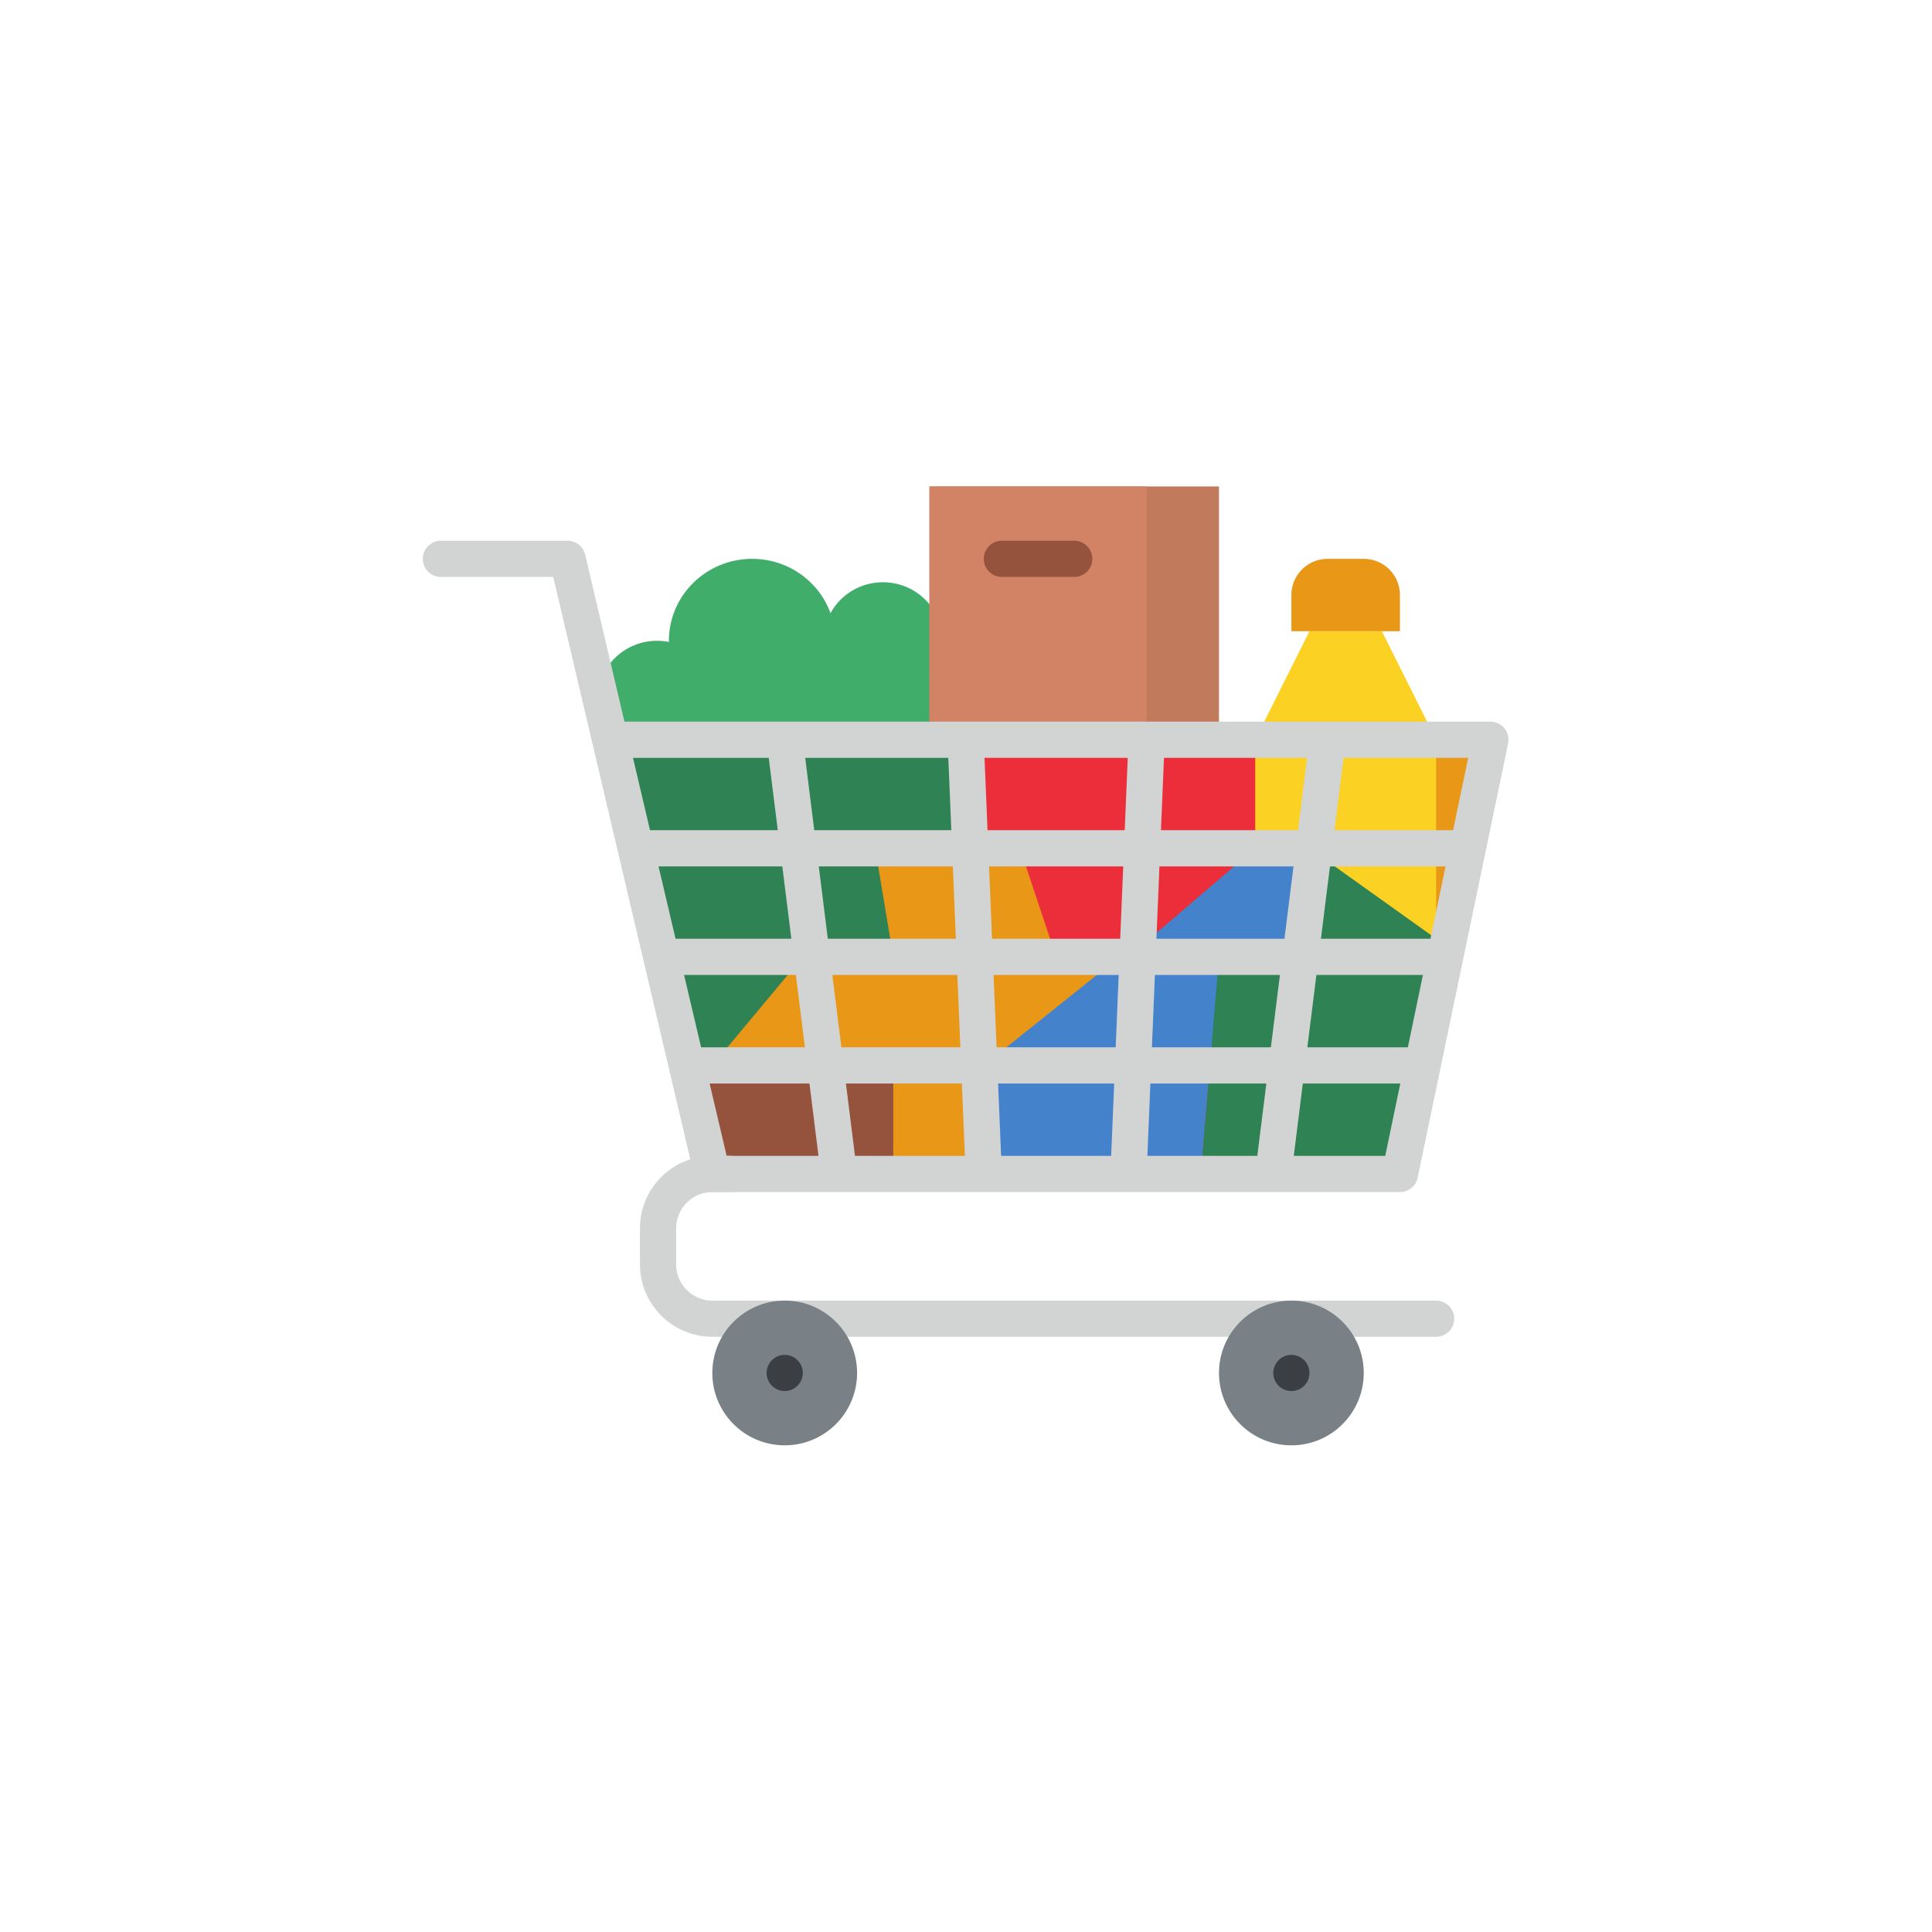 <?xml version="1.0" encoding="UTF-8"?>
<svg xmlns="http://www.w3.org/2000/svg" xmlns:xlink="http://www.w3.org/1999/xlink" width="150" height="150" viewBox="0 0 810 1440" version="1.2">
<defs>
<clipPath id="clip1">
  <path d="M 377 362.586 L 594 362.586 L 594 552 L 377 552 Z M 377 362.586 "/>
</clipPath>
<clipPath id="clip2">
  <path d="M 377 362.586 L 540 362.586 L 540 552 L 377 552 Z M 377 362.586 "/>
</clipPath>
<clipPath id="clip3">
  <path d="M 215 969 L 324 969 L 324 1077.266 L 215 1077.266 Z M 215 969 "/>
</clipPath>
<clipPath id="clip4">
  <path d="M 593 969 L 702 969 L 702 1077.266 L 593 1077.266 Z M 593 969 "/>
</clipPath>
</defs>
<g id="surface1">
<path style=" stroke:none;fill-rule:nonzero;fill:rgb(91.37%,59.219%,9.019%);fill-opacity:1;" d="M 795.875 551.371 L 728.438 875 L 215.926 875 L 148.492 551.371 L 795.875 551.371 "/>
<path style=" stroke:none;fill-rule:nonzero;fill:rgb(27.06%,50.98%,79.999%);fill-opacity:1;" d="M 620.543 632.277 L 418.234 794.094 L 418.234 875 L 634.027 875 L 661.004 632.277 L 620.543 632.277 "/>
<path style=" stroke:none;fill-rule:nonzero;fill:rgb(92.159%,18.039%,22.35%);fill-opacity:1;" d="M 728.438 875 L 580.082 875 L 587.816 782.16 L 647.516 794.094 L 728.438 875 "/>
<path style=" stroke:none;fill-rule:nonzero;fill:rgb(98.43%,81.96%,14.119%);fill-opacity:1;" d="M 755.414 551.371 L 620.543 551.371 L 661.004 470.465 L 714.953 470.465 L 755.414 551.371 "/>
<path style=" stroke:none;fill-rule:nonzero;fill:rgb(98.43%,81.96%,14.119%);fill-opacity:1;" d="M 755.414 551.371 L 755.414 713.184 L 661.004 713.184 L 661.004 632.277 L 620.543 632.277 L 620.543 551.371 L 755.414 551.371 "/>
<path style=" stroke:none;fill-rule:nonzero;fill:rgb(18.43%,50.98%,32.549%);fill-opacity:1;" d="M 755.414 713.184 L 755.414 699.699 L 661.004 632.277 L 647.516 713.184 L 593.566 713.184 L 580.082 875 L 728.438 875 L 762.156 713.184 L 755.414 713.184 "/>
<path style=" stroke:none;fill-rule:nonzero;fill:rgb(91.37%,59.219%,9.019%);fill-opacity:1;" d="M 728.438 470.465 L 647.516 470.465 L 647.516 443.496 C 647.516 428.602 659.594 416.527 674.492 416.527 L 701.465 416.527 C 716.363 416.527 728.438 428.602 728.438 443.496 L 728.438 470.465 "/>
<path style=" stroke:none;fill-rule:nonzero;fill:rgb(58.429%,32.549%,23.92%);fill-opacity:1;" d="M 350.797 794.094 L 350.797 875 L 215.926 875 L 199.066 794.094 L 350.797 794.094 "/>
<path style=" stroke:none;fill-rule:nonzero;fill:rgb(25.099%,67.839%,41.57%);fill-opacity:1;" d="M 404.746 510.918 L 404.746 632.277 L 161.977 632.277 L 136.617 498.836 C 136.617 498.836 136.617 498.836 137.547 497.434 C 145.453 485.496 159.141 477.602 174.695 477.602 C 177.738 477.602 180.707 477.902 183.578 478.484 C 183.578 478.188 183.559 477.898 183.559 477.602 C 183.559 443.871 211.336 416.527 245.602 416.527 C 272.523 416.527 295.434 433.414 304.016 457.012 C 311.488 443.305 326.184 433.973 343.094 433.973 C 367.566 433.973 387.406 453.508 387.406 477.602 C 387.406 487.914 383.766 497.375 377.695 504.84 C 380.82 504.156 384.07 503.781 387.406 503.781 L 404.746 510.918 "/>
<g clip-path="url(#clip1)" clip-rule="nonzero">
<path style=" stroke:none;fill-rule:nonzero;fill:rgb(76.079%,47.839%,36.469%);fill-opacity:1;" d="M 593.566 551.371 L 377.773 551.371 L 377.773 362.586 L 593.566 362.586 L 593.566 551.371 "/>
</g>
<g clip-path="url(#clip2)" clip-rule="nonzero">
<path style=" stroke:none;fill-rule:nonzero;fill:rgb(82.349%,51.369%,39.999%);fill-opacity:1;" d="M 377.773 551.371 L 539.617 551.371 L 539.617 362.586 L 377.773 362.586 L 377.773 551.371 "/>
</g>
<path style=" stroke:none;fill-rule:nonzero;fill:rgb(58.429%,32.549%,23.92%);fill-opacity:1;" d="M 485.672 430.012 L 431.723 430.012 C 424.273 430.012 418.234 423.973 418.234 416.527 C 418.234 409.078 424.273 403.043 431.723 403.043 L 485.672 403.043 C 493.117 403.043 499.156 409.078 499.156 416.527 C 499.156 423.973 493.117 430.012 485.672 430.012 "/>
<path style=" stroke:none;fill-rule:nonzero;fill:rgb(18.43%,50.98%,32.549%);fill-opacity:1;" d="M 404.746 632.277 L 337.312 632.277 L 350.797 713.184 L 283.363 713.184 L 215.926 794.094 L 199.066 794.094 L 148.492 551.371 L 404.746 551.371 L 404.746 632.277 "/>
<path style=" stroke:none;fill-rule:nonzero;fill:rgb(82.349%,82.75%,82.75%);fill-opacity:1;" d="M 755.414 996.359 L 215.926 996.359 C 186.18 996.359 161.977 972.164 161.977 942.422 L 161.977 915.453 C 161.977 885.711 186.18 861.516 215.926 861.516 L 229.414 861.516 C 236.863 861.516 242.902 867.555 242.902 875 C 242.902 882.445 236.863 888.484 229.414 888.484 L 215.926 888.484 C 201.055 888.484 188.953 900.586 188.953 915.453 L 188.953 942.422 C 188.953 957.289 201.055 969.391 215.926 969.391 L 755.414 969.391 C 762.863 969.391 768.902 975.43 768.902 982.875 C 768.902 990.324 762.863 996.359 755.414 996.359 "/>
<g clip-path="url(#clip3)" clip-rule="nonzero">
<path style=" stroke:none;fill-rule:nonzero;fill:rgb(47.449%,50.589%,52.939%);fill-opacity:1;" d="M 323.824 1023.328 C 323.824 1053.117 299.668 1077.266 269.875 1077.266 C 240.082 1077.266 215.926 1053.117 215.926 1023.328 C 215.926 993.543 240.082 969.391 269.875 969.391 C 299.668 969.391 323.824 993.543 323.824 1023.328 "/>
</g>
<g clip-path="url(#clip4)" clip-rule="nonzero">
<path style=" stroke:none;fill-rule:nonzero;fill:rgb(47.449%,50.589%,52.939%);fill-opacity:1;" d="M 701.465 1023.328 C 701.465 1053.117 677.309 1077.266 647.516 1077.266 C 617.723 1077.266 593.566 1053.117 593.566 1023.328 C 593.566 993.543 617.723 969.391 647.516 969.391 C 677.309 969.391 701.465 993.543 701.465 1023.328 "/>
</g>
<path style=" stroke:none;fill-rule:nonzero;fill:rgb(23.14%,24.709%,26.669%);fill-opacity:1;" d="M 283.363 1023.328 C 283.363 1030.777 277.324 1036.812 269.875 1036.812 C 262.426 1036.812 256.387 1030.777 256.387 1023.328 C 256.387 1015.883 262.426 1009.844 269.875 1009.844 C 277.324 1009.844 283.363 1015.883 283.363 1023.328 "/>
<path style=" stroke:none;fill-rule:nonzero;fill:rgb(23.14%,24.709%,26.669%);fill-opacity:1;" d="M 661.004 1023.328 C 661.004 1030.777 654.965 1036.812 647.516 1036.812 C 640.066 1036.812 634.027 1030.777 634.027 1023.328 C 634.027 1015.883 640.066 1009.844 647.516 1009.844 C 654.965 1009.844 661.004 1015.883 661.004 1023.328 "/>
<path style=" stroke:none;fill-rule:nonzero;fill:rgb(92.159%,18.039%,22.35%);fill-opacity:1;" d="M 472.184 713.184 L 445.207 632.277 L 404.746 632.277 L 404.746 551.371 L 620.543 551.371 L 620.543 632.277 L 526.133 713.184 L 472.184 713.184 "/>
<path style=" stroke:none;fill-rule:nonzero;fill:rgb(82.349%,82.75%,82.75%);fill-opacity:1;" d="M 768.043 618.793 L 679.652 618.793 L 686.398 564.855 L 779.285 564.855 Z M 751.191 699.699 L 669.539 699.699 L 676.281 645.762 L 762.426 645.762 Z M 734.332 780.609 L 659.422 780.609 L 666.168 726.668 L 745.566 726.668 Z M 717.473 861.516 L 649.309 861.516 L 656.051 807.578 L 728.711 807.578 Z M 642.352 699.699 L 546.934 699.699 L 549.18 645.762 L 649.098 645.762 Z M 632.238 780.609 L 543.562 780.609 L 545.809 726.668 L 638.98 726.668 Z M 622.121 861.516 L 540.191 861.516 L 542.438 807.578 L 628.867 807.578 Z M 523.305 618.793 L 421.055 618.793 L 418.809 564.855 L 525.559 564.855 Z M 519.934 699.699 L 424.426 699.699 L 422.18 645.762 L 522.188 645.762 Z M 516.562 780.609 L 427.797 780.609 L 425.551 726.668 L 518.816 726.668 Z M 513.191 861.516 L 431.168 861.516 L 428.922 807.578 L 515.441 807.578 Z M 322.242 861.516 L 315.5 807.578 L 401.922 807.578 L 404.176 861.516 Z M 305.383 726.668 L 398.551 726.668 L 400.801 780.609 L 312.129 780.609 Z M 295.27 645.762 L 395.18 645.762 L 397.43 699.699 L 302.012 699.699 Z M 226.609 861.516 L 213.91 807.578 L 288.316 807.578 L 295.059 861.516 Z M 194.871 726.668 L 278.199 726.668 L 284.941 780.609 L 207.57 780.609 Z M 175.832 645.762 L 268.086 645.762 L 274.828 699.699 L 188.523 699.699 Z M 156.797 564.855 L 257.969 564.855 L 264.711 618.793 L 169.484 618.793 Z M 391.805 564.855 L 394.059 618.793 L 291.898 618.793 L 285.152 564.855 Z M 552.555 564.855 L 659.211 564.855 L 652.469 618.793 L 550.309 618.793 Z M 806.34 542.863 C 803.777 539.719 799.934 537.887 795.875 537.887 L 150.445 537.887 L 121.152 413.438 C 119.727 407.348 114.285 403.043 108.027 403.043 L 13.617 403.043 C 6.172 403.043 0.133 409.078 0.133 416.527 C 0.133 423.973 6.172 430.012 13.617 430.012 L 97.348 430.012 L 202.797 878.086 C 204.23 884.18 209.672 888.484 215.926 888.484 L 728.438 888.484 C 734.828 888.484 740.34 884 741.645 877.75 L 809.078 554.125 C 809.91 550.145 808.902 546.012 806.34 542.863 "/>
</g>
</svg>
